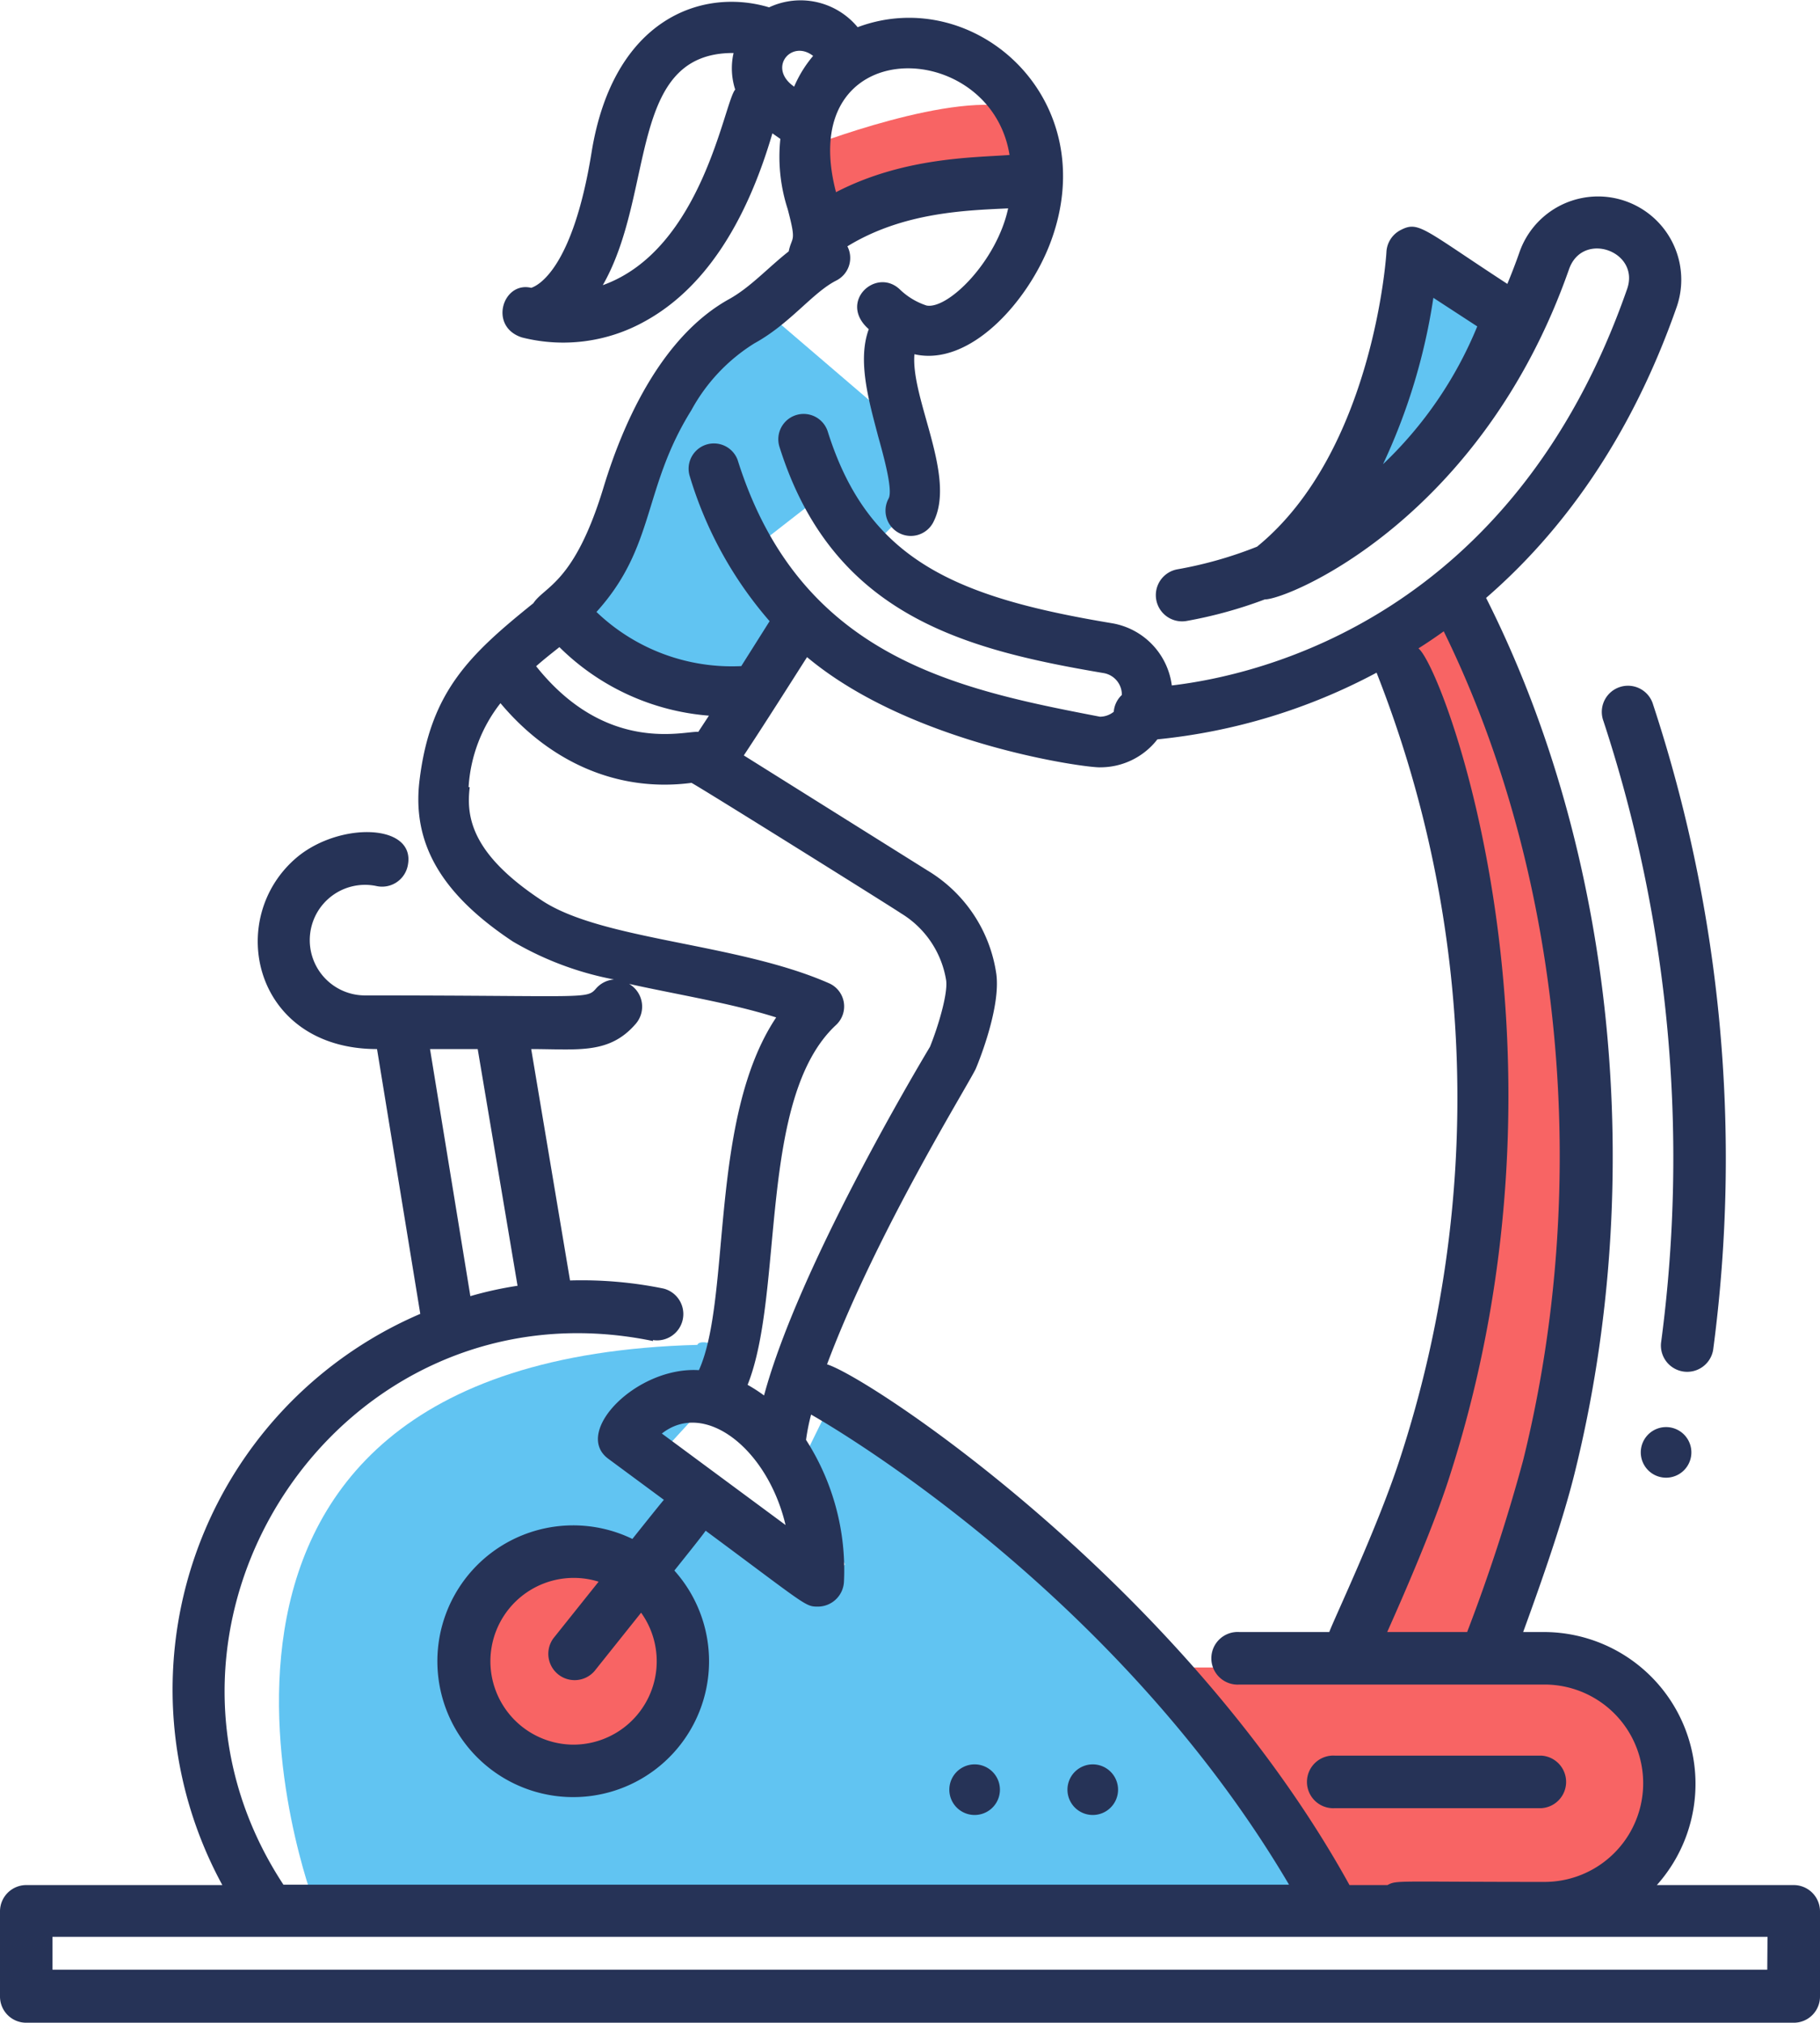 <svg xmlns="http://www.w3.org/2000/svg" viewBox="0 0 143.9 159.88"><defs><style>.cls-1{fill:#f86464;}.cls-2{fill:#61c4f2;}.cls-3{fill:#263357;}</style></defs><title>Element 9</title><g id="Ebene_2" data-name="Ebene 2"><g id="icons"><path class="cls-1" d="M106.35,129.8s10-22,10.5-38.5-8-41.5-8-41.5l6-3.5s13,30.5,11.5,46.5-7,37-8.5,37.5S106.35,129.8,106.35,129.8Z"/><polygon class="cls-2" points="106.35 41.6 111.66 19.98 119.35 27.3 106.35 41.6"/><path class="cls-1" d="M91.35,131.8h30.5a9.5,9.5,0,0,1,0,19h-19.5Z"/><path class="cls-2" d="M65.43,111.43l-2.18,4.43,3.56,7.79-1.89,2.21-11.67-8.21-.63-3.15c3.31-3.66,2.11-1.94,5.28-7.6-2.6-1.34-2.76-.6-2.76-.6-46.69,1.26-30.29,44.16-30.29,44.16h79.5C94,131.38,76.48,118.12,65.43,111.43Z"/><circle class="cls-1" cx="46.1" cy="131.55" r="8.25"/><path class="cls-2" d="M44.35,48.46l5.34-8.66,2.66-9.34,8-6,9.34,8,2.66,7.34-4,4L65,39.13,59,43.8l3.33,5.33-3.33,6C50.83,52.67,54.18,54.19,44.35,48.46Z"/><path class="cls-1" d="M63.85,11.63S75.69,7,80.52,8.63l1.67,3.83-18,4.67Z"/><path class="cls-3" d="M141.83,149H131a12,12,0,0,0-8.81-20h-1.76c1.46-4,3.14-8.8,4.07-12.56,5.77-23.23,3.15-49.07-7-69.18,5.84-5.06,11.36-12.4,15.07-23a6.58,6.58,0,0,0-12.44-4.3c-.3.86-.62,1.68-.95,2.48-6.66-4.34-7-5-8.43-4.26a2.07,2.07,0,0,0-1.13,1.73c0,.16-1,15.78-10.23,23.3A31.92,31.92,0,0,1,93.09,45a2.07,2.07,0,0,0,.74,4.08A35,35,0,0,0,100,47.38c1.87,0,17.13-6.33,24.06-26.11,1.08-3.05,5.63-1.41,4.59,1.57-9,25.84-28.87,30.5-36,31.34a5.73,5.73,0,0,0-4.74-4.92c-12.39-2.06-19.27-5-22.46-15.14a2,2,0,0,0-3.82,1.2c4.17,13.27,14.5,16,25.62,17.88a1.73,1.73,0,0,1,1.45,1.73,2.05,2.05,0,0,0-.64,1.33,1.75,1.75,0,0,1-1.09.39c-11.38-2.19-23.76-4.71-28.65-20.3a2,2,0,0,0-3.81,1.2A31,31,0,0,0,60.85,49.1l-2.24,3.55a15.47,15.47,0,0,1-11.45-4.28c4.69-5.18,3.63-9.73,7.5-15.94a14.23,14.23,0,0,1,5-5.3c2.82-1.55,4.58-4,6.45-4.95A2,2,0,0,0,67,19.47c4.42-2.71,9.4-2.84,12.71-3-.9,4.18-4.75,8-6.45,7.68a5.5,5.5,0,0,1-2.12-1.28c-1.88-1.77-4.9,1-2.45,3.15-.91,2.48,0,5.65.75,8.5.44,1.58,1.17,4.23.82,4.88a2,2,0,0,0,3.51,1.92C75.68,37.73,72,31.57,72.3,28c4.41,1,9-4.2,10.74-8.79,4.31-11.39-6-20.52-15.23-17.06a5.86,5.86,0,0,0-7-1.57C55.53-1,48.48,1.45,46.77,12.06,45.27,21.34,42.48,22.6,42,22.75c-2.24-.54-3.39,3.06-.74,3.92A13.24,13.24,0,0,0,51,25.39c4.54-2.5,7.92-7.5,10.07-14.85l.63.44a13.39,13.39,0,0,0,.58,5.55c.72,2.72.34,2.09.08,3.34-1.64,1.29-3,2.81-4.67,3.75-5.19,2.85-8.3,9.36-10,15-2.29,7.48-4.63,7.71-5.52,9.06-5.07,4.08-8.15,7-9,14-.61,5,1.74,9,7.38,12.74a25,25,0,0,0,8,3,2.1,2.1,0,0,0-1.42.71c-.76.88-.67.55-18.22.55a4.37,4.37,0,1,1,.88-8.64,2.07,2.07,0,0,0,2.45-1.62c.68-3.31-5.3-3.49-8.71-.7C17.73,72.53,20,82.92,29.81,82.92l3.42,20.93A32.31,32.31,0,0,0,17.58,149H2.08A2.08,2.08,0,0,0,0,151.06v6.75a2.07,2.07,0,0,0,2.08,2.07H141.83a2.07,2.07,0,0,0,2.07-2.07v-6.75A2.08,2.08,0,0,0,141.83,149ZM113.33,23.54l3.47,2.26a31.49,31.49,0,0,1-7.45,10.89A47.43,47.43,0,0,0,113.33,23.54ZM79.82,12.25c-2.76.21-8.35.16-13.72,2.94C62.78,2.49,78.31,2.84,79.82,12.25ZM47.66,22.54C51.84,15.24,49.59,4.14,58,4.19a5.45,5.45,0,0,0,.13,2.89C57.25,8.08,55.54,19.72,47.66,22.54ZM64.29,4.42a9.52,9.52,0,0,0-1.5,2.43C60.65,5.37,62.58,3.08,64.29,4.42Zm56.14,111A139.37,139.37,0,0,1,116,129h-6.32c1.38-3.09,3.79-8.63,5-12.51,10.77-33.69-.55-63.69-2.53-65.24q1-.63,2-1.35C123.52,69,125.89,93.42,120.43,115.42ZM87,60.65a5.7,5.7,0,0,0,4.51-2.21,46.49,46.49,0,0,0,17.33-5.27,91.68,91.68,0,0,1,1.89,62C109,120.57,105.46,128,105.1,129H98a2.08,2.08,0,1,0,0,4.15h24.12a7.8,7.8,0,0,1,0,15.6c-11.89,0-11.66-.15-12.42.25h-3c-13.08-23.69-37.91-40.11-41.31-41.16,4-10.66,11.37-22.41,11.78-23.41.33-.79,1.93-4.84,1.61-7.41a11.44,11.44,0,0,0-5.44-8.21L58.81,59.71c1.62-2.44,3.92-6.08,5-7.77C72.08,58.86,86,60.72,87,60.65ZM45.33,137.9a6.59,6.59,0,1,1,2-12.88l-3.58,4.48A2.08,2.08,0,0,0,47,132.09l3.69-4.62A6.59,6.59,0,0,1,45.33,137.9Zm7-24.59c3.4-2.68,8.36,1.22,9.78,7.23Zm3.72-56.74-.84,1.28c-1-.11-7.22,1.84-12.82-5.19.62-.55,1.2-1,1.84-1.51A18.88,18.88,0,0,0,56.09,56.57Zm-19,5.65a11.91,11.91,0,0,1,2.52-6.64c3.81,4.55,9.14,7.08,15.1,6.3C55,62,71,72,71.22,72.18a7.6,7.6,0,0,1,3.59,5.32c.14,1.09-.66,3.71-1.28,5.24-1.07,1.79-10.4,17.46-13.12,27.56a12.44,12.44,0,0,0-1.3-.84c2.92-7.32.78-22.69,7-28.45a2,2,0,0,0-.56-3.29c-7.3-3.21-18-3.38-22.76-6.58C37.29,67.5,36.85,64.59,37.14,62.22ZM34,82.92h3.77l3.15,18.71a28.77,28.77,0,0,0-3.73.82Zm17.62,23a2.08,2.08,0,0,0,.84-4.07,32.27,32.27,0,0,0-7.39-.64L42,82.92c3.71,0,6.17.44,8.27-2a2.08,2.08,0,0,0-.53-3.15c3.88.86,8.07,1.52,11.63,2.65-5.35,8-3.53,22.17-6.11,27.88-4.93-.3-10,4.9-7.17,7l4.4,3.25c-.22.24-2.29,2.84-2.49,3.09a10.74,10.74,0,1,0,3.32,2.5c.21-.27,2.3-2.86,2.47-3.15,8,5.93,7.87,6,8.87,6a2.07,2.07,0,0,0,2.07-2,19.05,19.05,0,0,0-3-11.18,16.45,16.45,0,0,1,.4-2c3,1.71,24.55,14.69,37.79,37.16H22.41C8.83,128.3,26.92,100.89,51.64,106Zm88.11,49.77H4.15v-2.6h135.6Z"/><path class="cls-3" d="M135.45,106.71a114.78,114.78,0,0,0-4.74-51A2.07,2.07,0,1,0,126.78,57a110.64,110.64,0,0,1,4.55,49.16,2.08,2.08,0,0,0,4.12.55Z"/><path class="cls-3" d="M105.56,142.92h16.33a2.08,2.08,0,0,0,0-4.15H105.56a2.08,2.08,0,1,0,0,4.15Z"/><path class="cls-3" d="M129.73,114.8a2,2,0,0,0,4,0A2,2,0,0,0,129.73,114.8Z"/><path class="cls-3" d="M84.4,141.46a2,2,0,0,0,4,0A2,2,0,0,0,84.4,141.46Z"/><path class="cls-3" d="M75.06,141.46a2,2,0,0,0,4,0A2,2,0,0,0,75.06,141.46Z"/></g></g></svg>